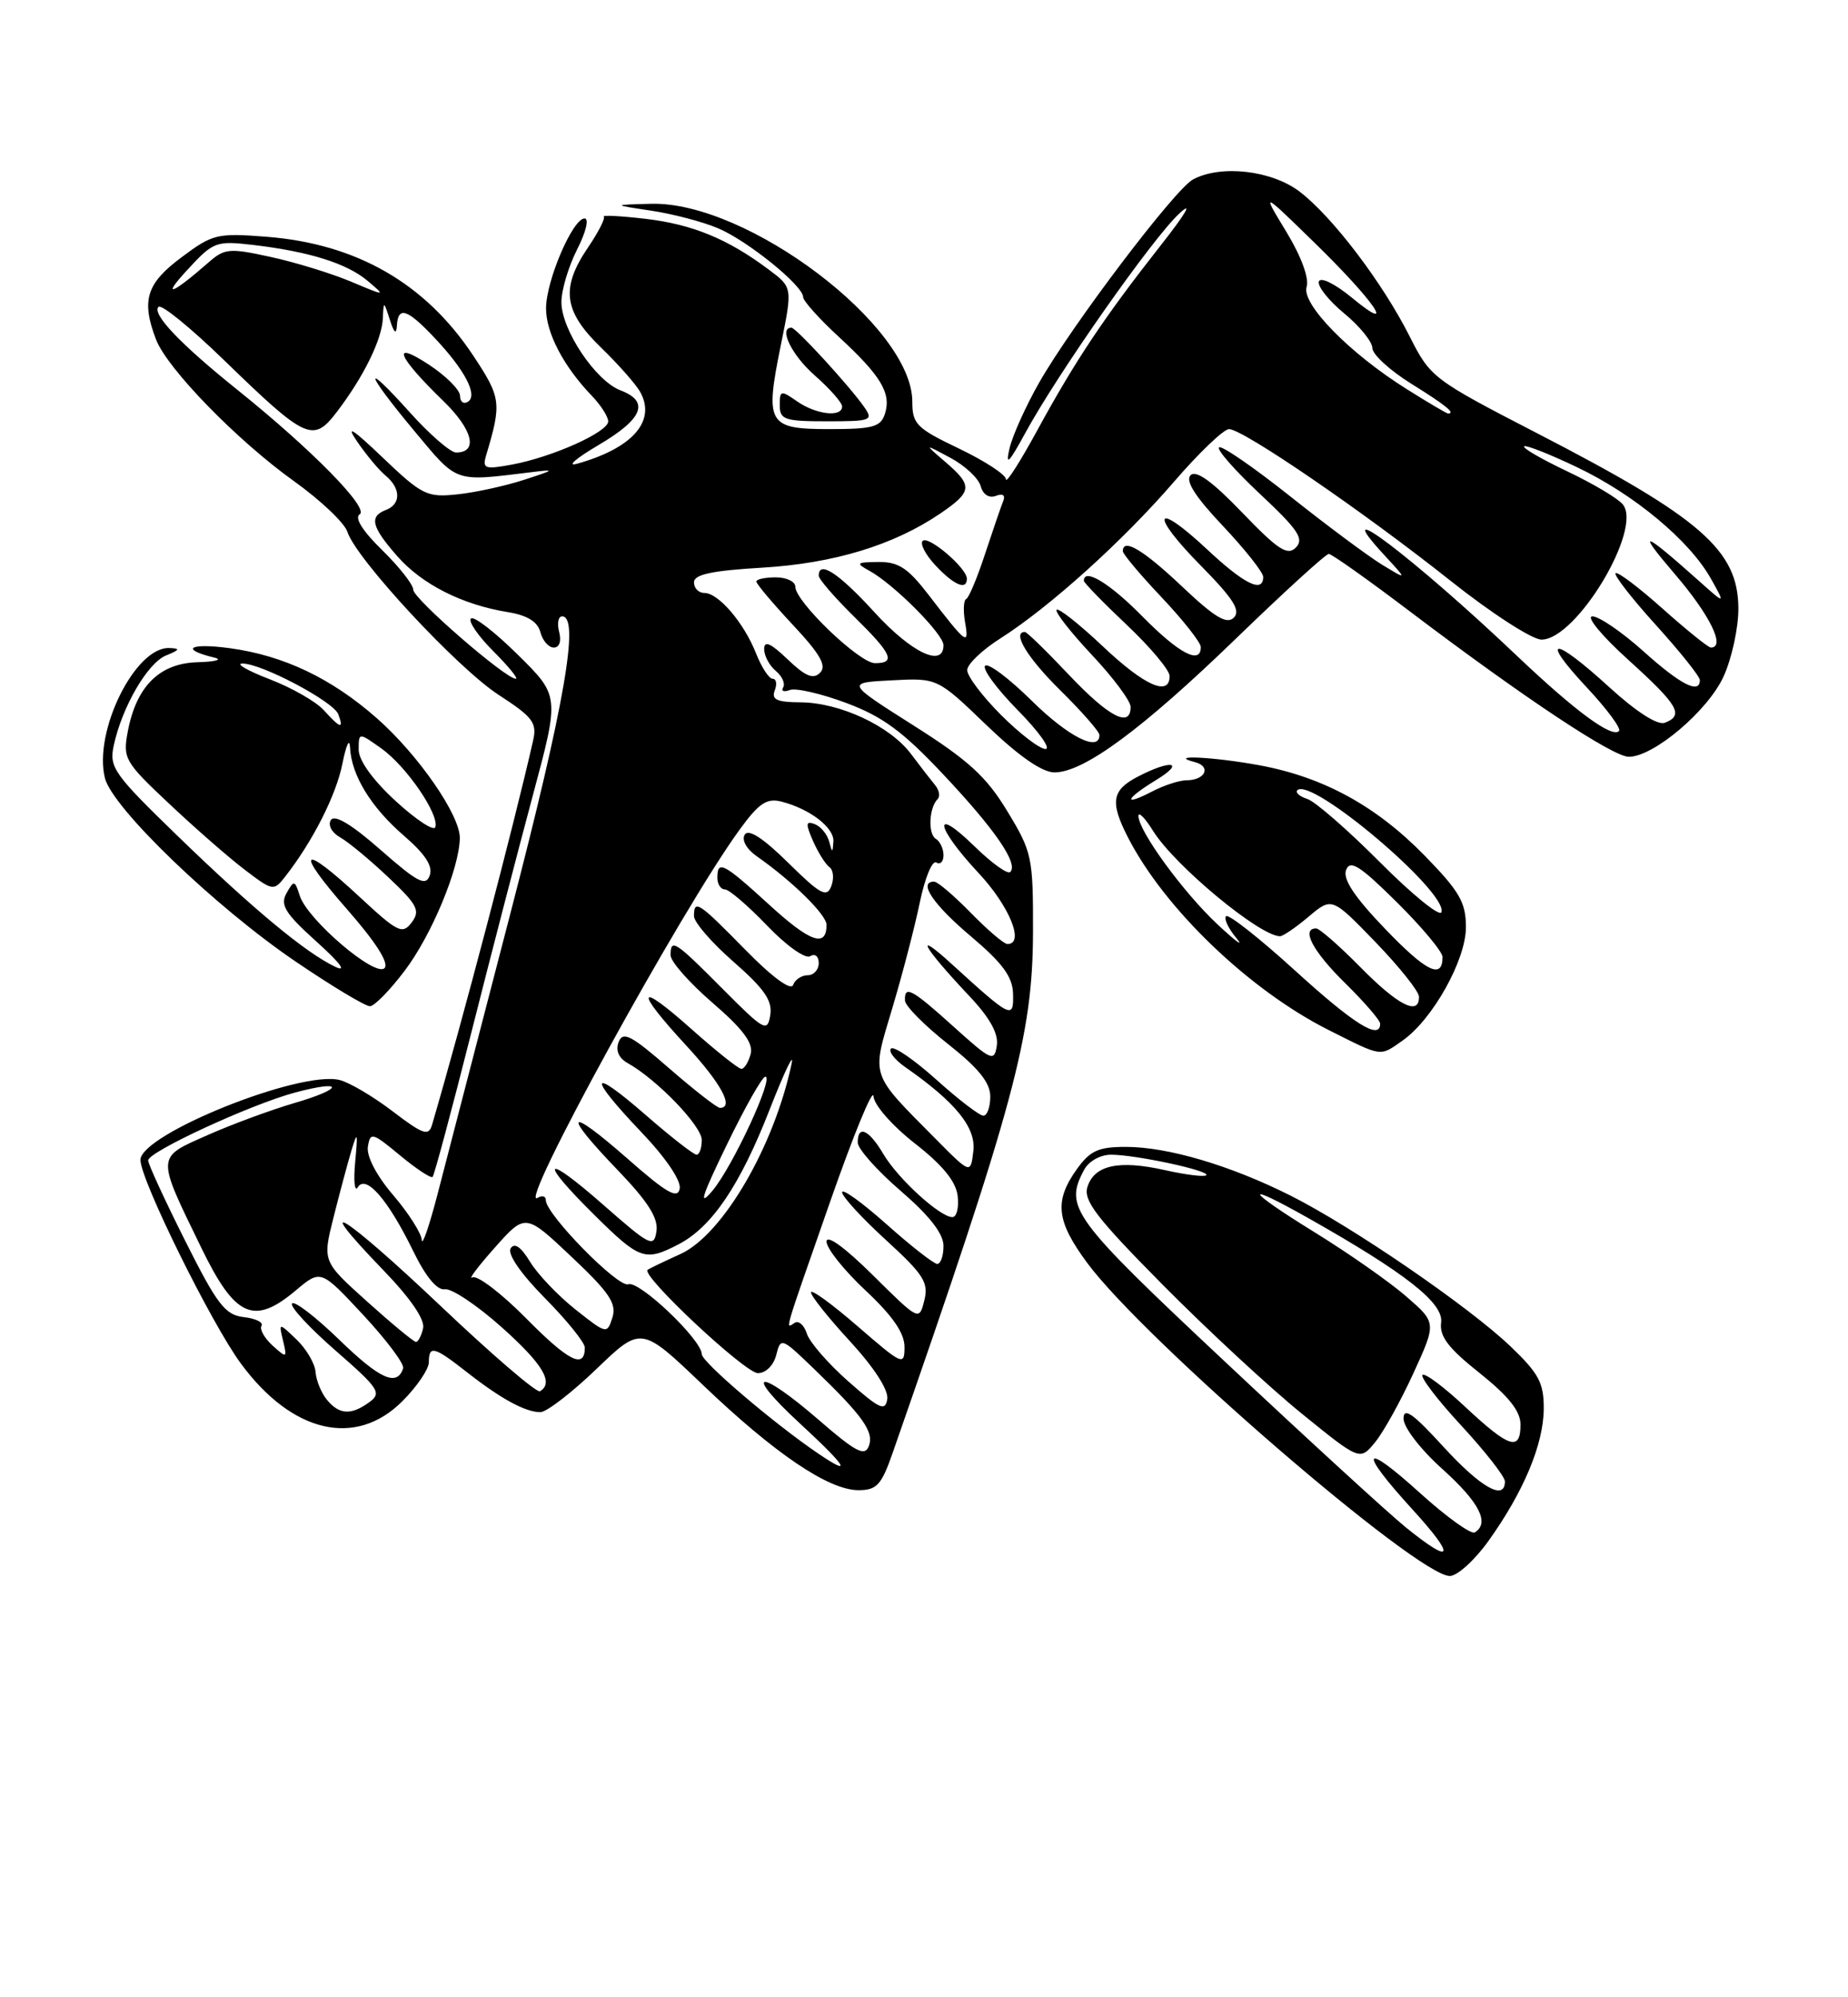 <?xml version="1.0" encoding="UTF-8" standalone="no"?>
<!DOCTYPE svg PUBLIC "-//W3C//DTD SVG 1.1//EN" "http://www.w3.org/Graphics/SVG/1.1/DTD/svg11.dtd" >
<svg xmlns="http://www.w3.org/2000/svg" xmlns:xlink="http://www.w3.org/1999/xlink" version="1.1" viewBox="0 0 237 256">
 <g >
 <path fill="currentColor"
d=" M 190.86 197.55 C 195.39 191.24 197.95 185.13 197.98 180.58 C 198.00 177.25 197.35 176.04 193.73 172.58 C 188.38 167.47 173.42 157.22 165.50 153.24 C 157.81 149.38 149.78 147.00 144.39 147.00 C 140.84 147.00 139.80 147.48 138.07 149.90 C 135.18 153.96 135.47 156.52 139.43 161.87 C 146.78 171.80 181.77 202.00 185.93 202.00 C 186.88 202.00 189.10 200.00 190.86 197.55 Z  M 114.47 186.25 C 130.10 141.46 132.44 132.77 132.48 119.47 C 132.50 109.85 132.36 109.20 129.18 103.97 C 126.50 99.54 124.21 97.45 117.18 93.00 C 108.50 87.50 108.50 87.50 114.36 87.20 C 120.22 86.89 120.22 86.89 126.52 92.95 C 130.68 96.94 133.65 99.00 135.24 99.00 C 139.00 99.00 146.51 93.46 158.61 81.75 C 164.72 75.84 170.03 71.00 170.41 71.00 C 170.79 71.00 175.51 74.35 180.91 78.44 C 195.44 89.43 206.84 97.00 208.89 97.00 C 212.08 97.00 219.06 91.08 221.05 86.69 C 222.10 84.38 222.95 80.47 222.94 78.00 C 222.92 70.52 218.15 66.37 197.09 55.51 C 183.82 48.66 183.44 48.38 180.82 43.19 C 177.33 36.25 170.89 27.78 166.67 24.56 C 163.08 21.83 156.58 21.08 153.00 23.00 C 150.68 24.24 137.50 41.63 133.28 49.02 C 131.56 52.04 129.84 55.85 129.46 57.50 C 128.93 59.80 129.39 59.35 131.46 55.55 C 135.63 47.89 147.79 30.56 151.24 27.37 C 153.06 25.68 152.07 27.38 148.82 31.50 C 141.60 40.68 137.90 46.22 133.03 55.15 C 130.83 59.19 129.02 62.02 129.01 61.43 C 129.01 60.85 126.30 59.08 123.00 57.50 C 117.53 54.89 117.00 54.35 117.00 51.47 C 117.00 41.81 95.87 25.82 83.53 26.12 C 78.50 26.25 78.50 26.25 83.50 27.00 C 86.25 27.41 90.11 28.42 92.07 29.25 C 95.86 30.84 103.00 36.61 103.00 38.08 C 103.00 38.56 105.05 40.85 107.57 43.17 C 112.99 48.17 114.33 50.40 113.49 53.04 C 112.95 54.72 111.95 55.00 106.40 55.00 C 98.45 55.00 98.08 54.36 100.14 44.23 C 101.65 36.83 101.65 36.83 98.57 34.54 C 93.34 30.62 88.81 28.76 82.81 28.05 C 79.64 27.68 77.22 27.55 77.43 27.77 C 77.65 27.98 76.74 29.76 75.41 31.72 C 71.88 36.92 72.27 39.89 77.08 44.55 C 79.32 46.72 81.60 49.30 82.13 50.29 C 84.16 54.00 81.07 57.47 74.00 59.44 C 72.62 59.83 73.86 58.75 76.75 57.05 C 82.46 53.69 83.36 51.47 79.57 50.03 C 76.38 48.81 72.00 42.28 72.00 38.73 C 72.00 37.18 72.91 34.14 74.02 31.96 C 75.15 29.74 75.57 28.00 74.97 28.00 C 73.46 28.00 70.05 35.92 70.03 39.50 C 70.01 42.63 72.26 46.94 75.88 50.71 C 77.05 51.92 78.00 53.41 78.00 54.01 C 78.00 55.38 70.81 58.60 65.64 59.55 C 62.17 60.19 61.84 60.07 62.34 58.38 C 64.36 51.63 64.27 50.98 60.67 45.55 C 54.53 36.31 45.74 31.26 34.22 30.35 C 27.85 29.85 27.28 29.98 23.25 33.00 C 18.77 36.34 18.10 38.51 20.00 43.49 C 21.41 47.22 30.42 56.47 37.70 61.67 C 41.11 64.11 44.19 67.03 44.55 68.16 C 45.65 71.62 58.66 85.64 63.96 89.07 C 68.33 91.90 68.89 92.64 68.37 94.91 C 65.90 105.82 59.20 131.27 55.40 144.20 C 54.97 145.66 54.24 145.40 50.37 142.45 C 47.88 140.55 44.82 138.74 43.56 138.43 C 38.50 137.15 17.99 145.39 18.01 148.68 C 18.03 151.26 27.12 169.67 30.90 174.78 C 37.47 183.69 45.62 185.58 51.60 179.60 C 53.47 177.73 55.00 175.48 55.00 174.60 C 55.00 172.40 55.66 172.57 59.86 175.86 C 64.25 179.30 67.37 181.00 69.30 181.00 C 70.09 181.00 73.32 178.51 76.48 175.48 C 82.23 169.95 82.23 169.95 90.15 177.52 C 99.37 186.33 106.28 191.00 110.10 191.00 C 112.44 191.00 113.04 190.34 114.47 186.25 Z  M 179.88 133.37 C 183.73 130.67 188.00 123.04 188.00 118.85 C 188.00 115.66 187.20 114.27 182.70 109.66 C 176.50 103.31 169.72 99.60 161.53 98.09 C 155.65 97.00 149.49 96.71 153.26 97.69 C 155.38 98.25 154.57 100.00 152.19 100.01 C 151.26 100.01 149.26 100.66 147.75 101.45 C 143.94 103.43 144.29 102.40 148.25 99.99 C 152.06 97.67 150.25 97.30 145.95 99.53 C 142.58 101.27 142.33 102.78 144.64 107.30 C 149.32 116.45 160.21 126.90 170.41 132.03 C 177.34 135.51 176.91 135.45 179.88 133.37 Z  M 51.93 124.38 C 55.38 119.81 58.91 111.30 58.97 107.42 C 59.01 104.49 53.64 96.73 48.32 92.05 C 42.50 86.93 36.38 84.02 29.47 83.08 C 24.31 82.38 22.98 83.20 27.50 84.29 C 28.60 84.55 27.62 84.82 25.32 84.88 C 20.44 85.02 17.47 87.98 16.38 93.80 C 15.74 97.22 16.00 97.67 21.71 103.03 C 25.01 106.14 29.36 109.94 31.39 111.48 C 34.96 114.20 35.11 114.23 36.55 112.39 C 40.10 107.86 43.13 101.89 43.92 97.85 C 44.40 95.46 44.83 94.53 44.89 95.80 C 45.06 99.37 47.58 103.48 51.84 107.15 C 54.54 109.48 55.54 111.02 55.11 112.21 C 54.60 113.64 53.56 113.10 48.82 108.94 C 45.09 105.66 42.90 104.35 42.43 105.11 C 42.03 105.76 42.55 106.72 43.61 107.32 C 44.65 107.90 47.43 110.20 49.80 112.44 C 53.55 115.98 53.93 116.72 52.80 118.23 C 51.61 119.80 51.03 119.52 46.14 114.98 C 38.58 107.95 37.70 108.80 44.52 116.56 C 48.22 120.78 49.93 123.47 49.31 124.09 C 48.11 125.29 39.41 117.86 38.44 114.80 C 37.80 112.80 37.70 112.78 36.74 114.49 C 35.90 116.00 36.56 117.06 40.61 120.71 C 43.62 123.42 44.54 124.65 43.00 123.92 C 39.20 122.12 32.43 116.50 22.72 107.09 C 14.58 99.20 13.98 98.35 14.59 95.54 C 15.66 90.59 18.93 84.97 21.30 84.01 C 23.08 83.29 23.16 83.11 21.70 83.06 C 17.34 82.91 11.98 93.72 13.45 99.71 C 14.38 103.53 27.62 116.27 37.95 123.27 C 42.59 126.42 46.87 128.99 47.45 128.97 C 48.03 128.95 50.04 126.89 51.93 124.38 Z  M 110.81 52.14 C 108.89 49.41 102.09 42.00 101.50 42.00 C 99.81 42.00 101.53 45.53 104.50 48.13 C 106.42 49.82 108.00 51.61 108.00 52.10 C 108.00 53.53 104.65 53.14 102.22 51.44 C 100.14 49.99 100.00 50.02 100.00 51.94 C 100.00 53.79 100.61 54.00 106.06 54.00 C 111.76 54.00 112.04 53.89 110.81 52.14 Z  M 180.27 195.75 C 178.06 193.96 167.65 184.43 157.13 174.56 C 137.41 156.07 136.45 154.76 139.04 149.93 C 139.62 148.84 141.12 148.00 142.49 148.00 C 145.65 148.00 155.26 150.07 154.70 150.63 C 154.46 150.87 152.08 150.58 149.41 149.98 C 143.48 148.65 140.35 149.33 139.46 152.13 C 138.91 153.87 140.63 156.11 149.14 164.70 C 154.84 170.45 162.85 177.87 166.95 181.19 C 174.40 187.23 174.40 187.23 176.35 184.86 C 177.42 183.56 179.63 179.58 181.26 176.02 C 184.23 169.54 184.23 169.54 180.36 166.18 C 178.24 164.33 172.92 160.61 168.54 157.91 C 159.64 152.42 159.20 151.28 167.88 156.18 C 180.23 163.16 185.14 167.01 184.82 169.49 C 184.58 171.28 185.73 172.79 189.76 175.99 C 193.48 178.96 195.00 180.87 195.00 182.59 C 195.00 186.06 193.56 185.60 187.94 180.35 C 185.21 177.79 182.73 175.94 182.43 176.23 C 182.14 176.53 184.39 179.47 187.45 182.77 C 190.50 186.07 193.00 189.27 193.00 189.88 C 193.00 192.42 189.90 190.67 185.10 185.42 C 181.22 181.17 180.00 180.31 180.00 181.83 C 180.00 182.95 182.18 185.78 185.00 188.31 C 189.73 192.56 191.08 195.21 189.14 196.41 C 188.67 196.71 185.52 194.44 182.14 191.39 C 174.69 184.64 174.11 185.77 181.10 193.42 C 186.78 199.63 186.39 200.71 180.27 195.75 Z  M 104.97 186.33 C 99.28 182.48 90.00 174.57 90.00 173.57 C 90.00 171.73 81.96 164.08 80.58 164.61 C 79.29 165.10 70.00 155.64 70.00 153.83 C 70.00 153.31 69.53 153.18 68.95 153.53 C 66.15 155.26 87.39 116.56 94.86 106.33 C 97.32 102.95 98.33 102.27 100.20 102.74 C 103.86 103.67 107.01 106.09 106.88 107.87 C 106.78 109.35 106.73 109.34 106.33 107.84 C 106.08 106.92 105.26 105.93 104.49 105.63 C 103.33 105.19 103.29 105.56 104.27 107.80 C 104.93 109.28 105.87 110.79 106.38 111.15 C 106.88 111.51 106.98 112.60 106.61 113.58 C 106.03 115.09 105.22 114.66 101.08 110.58 C 97.85 107.40 95.99 106.20 95.51 106.98 C 95.09 107.67 95.73 108.82 97.04 109.74 C 101.64 112.96 106.00 117.25 106.00 118.54 C 106.00 121.50 103.91 120.77 98.70 116.01 C 92.79 110.61 92.00 110.19 92.00 112.50 C 92.00 113.33 92.43 114.00 92.97 114.00 C 93.50 114.00 95.92 116.08 98.36 118.62 C 100.83 121.20 103.28 122.94 103.90 122.56 C 104.52 122.18 105.00 122.56 105.00 123.44 C 105.00 124.30 104.36 125.00 103.58 125.00 C 102.80 125.00 101.96 125.56 101.71 126.25 C 101.43 127.01 99.01 125.23 95.60 121.75 C 89.56 115.59 89.00 115.23 89.00 117.42 C 89.00 118.20 91.29 120.85 94.09 123.29 C 98.04 126.75 99.09 128.27 98.78 130.12 C 98.42 132.34 98.02 132.12 92.68 126.75 C 86.53 120.57 86.00 120.23 86.00 122.44 C 86.00 123.24 88.42 125.98 91.38 128.53 C 95.30 131.92 96.63 133.70 96.27 135.09 C 95.99 136.14 95.46 137.00 95.08 137.00 C 94.71 137.00 91.83 134.71 88.70 131.92 C 81.66 125.65 81.30 126.75 88.00 134.00 C 92.49 138.86 94.19 142.00 92.33 142.00 C 91.96 142.00 89.03 139.72 85.82 136.93 C 80.95 132.69 79.89 132.14 79.34 133.55 C 78.93 134.64 79.34 135.61 80.48 136.25 C 84.26 138.36 90.00 144.32 90.00 146.12 C 90.00 147.15 89.70 148.00 89.33 148.00 C 88.96 148.00 86.03 145.72 82.83 142.93 C 75.58 136.62 75.27 137.78 82.25 145.11 C 85.38 148.39 87.37 151.32 87.17 152.36 C 86.90 153.73 85.49 152.92 80.42 148.46 C 72.65 141.65 72.02 142.51 79.27 150.03 C 83.10 154.02 84.44 156.13 84.19 157.80 C 83.87 159.95 83.40 159.72 77.42 154.47 C 69.67 147.66 68.93 148.52 76.28 155.78 C 82.05 161.48 82.72 161.71 87.00 159.50 C 91.29 157.28 94.90 151.95 98.71 142.20 C 100.58 137.42 101.85 134.76 101.53 136.29 C 99.30 146.92 92.68 158.27 87.27 160.73 C 85.20 161.67 83.30 162.58 83.06 162.75 C 82.10 163.41 95.55 176.00 97.20 176.00 C 98.21 176.00 99.21 175.01 99.55 173.67 C 100.12 171.39 100.23 171.44 104.36 175.42 C 110.69 181.52 112.12 183.53 111.42 185.36 C 110.90 186.71 109.75 186.11 105.01 182.00 C 97.19 175.24 95.17 175.61 102.59 182.45 C 108.60 188.00 109.42 189.34 104.97 186.33 Z  M 41.93 179.42 C 41.21 178.55 40.55 176.94 40.47 175.86 C 40.39 174.77 39.29 172.90 38.03 171.69 C 35.74 169.50 35.74 169.50 36.30 171.84 C 36.84 174.09 36.78 174.11 34.95 172.46 C 33.91 171.51 33.27 170.37 33.54 169.93 C 33.81 169.50 32.79 168.99 31.27 168.82 C 28.87 168.54 27.86 167.23 23.75 159.04 C 21.14 153.84 19.00 149.20 19.00 148.73 C 19.00 147.63 32.17 141.55 37.85 140.03 C 44.20 138.34 44.11 139.53 37.75 141.38 C 34.79 142.25 29.77 144.09 26.62 145.49 C 19.98 148.43 20.00 147.98 25.85 160.00 C 30.15 168.84 32.56 169.92 37.93 165.40 C 41.14 162.70 41.14 162.70 46.59 168.55 C 49.58 171.77 51.89 174.84 51.70 175.39 C 50.91 177.76 48.73 176.78 43.51 171.72 C 40.44 168.75 37.71 166.66 37.45 167.08 C 37.19 167.50 39.72 170.22 43.06 173.13 C 48.59 177.95 48.98 178.54 47.38 179.71 C 45.04 181.42 43.52 181.34 41.93 179.42 Z  M 108.81 177.07 C 106.22 174.79 103.83 172.04 103.48 170.95 C 103.14 169.86 102.44 169.23 101.93 169.54 C 100.70 170.30 100.34 171.54 106.47 154.00 C 109.45 145.47 111.95 139.40 112.02 140.50 C 112.09 141.63 114.41 144.27 117.32 146.55 C 120.90 149.34 122.60 151.43 122.82 153.30 C 122.99 154.78 122.69 156.00 122.14 156.00 C 120.55 156.00 115.16 151.08 113.29 147.92 C 111.43 144.77 110.00 144.13 110.00 146.44 C 110.00 147.24 112.47 150.02 115.50 152.63 C 119.21 155.83 121.00 158.13 121.00 159.69 C 121.00 160.96 120.64 162.00 120.20 162.00 C 119.76 162.00 116.83 159.71 113.70 156.92 C 110.56 154.13 108.00 152.28 108.00 152.82 C 108.00 153.36 110.52 156.10 113.60 158.92 C 118.46 163.36 119.12 164.39 118.54 166.68 C 117.88 169.32 117.87 169.31 111.94 163.44 C 108.33 159.87 106.00 158.18 106.00 159.14 C 106.00 160.01 108.25 162.83 111.00 165.40 C 114.48 168.66 116.00 170.86 116.00 172.64 C 116.00 175.09 115.75 174.98 110.00 170.00 C 106.70 167.14 104.00 165.18 104.01 165.65 C 104.01 166.12 106.28 168.96 109.05 171.96 C 112.11 175.29 113.97 178.17 113.79 179.32 C 113.54 180.94 112.82 180.61 108.81 177.07 Z  M 56.54 167.42 C 44.17 155.69 39.42 152.71 49.14 162.78 C 52.65 166.41 54.52 169.14 54.26 170.25 C 54.04 171.21 53.63 172.00 53.35 172.00 C 53.07 172.00 50.26 169.68 47.10 166.84 C 41.36 161.68 41.36 161.68 42.76 156.09 C 43.53 153.02 44.57 149.15 45.06 147.50 C 45.84 144.90 45.91 145.09 45.55 148.95 C 45.32 151.39 45.48 152.85 45.89 152.17 C 46.93 150.49 49.77 153.76 52.98 160.33 C 54.59 163.64 56.06 165.41 57.05 165.25 C 57.91 165.11 61.17 167.29 64.30 170.08 C 69.61 174.81 71.07 177.25 69.25 178.32 C 68.84 178.57 63.12 173.66 56.54 167.42 Z  M 67.50 169.00 C 64.29 165.75 61.17 163.38 60.58 163.73 C 59.99 164.08 61.27 162.37 63.44 159.93 C 67.38 155.50 67.38 155.50 73.31 161.10 C 78.15 165.66 79.11 167.09 78.54 168.87 C 77.86 171.02 77.79 171.00 73.80 167.84 C 71.57 166.07 68.95 163.33 67.98 161.73 C 66.81 159.81 65.98 159.23 65.49 160.01 C 65.05 160.73 66.79 163.25 69.88 166.38 C 72.70 169.23 75.00 172.08 75.00 172.72 C 75.00 175.53 72.95 174.51 67.50 169.00 Z  M 54.09 158.93 C 54.04 158.07 52.39 155.48 50.43 153.19 C 48.28 150.68 46.99 148.20 47.18 146.98 C 47.48 145.07 47.75 145.14 51.30 148.09 C 53.39 149.82 55.27 151.06 55.48 150.85 C 55.69 150.64 57.91 142.38 60.41 132.49 C 62.91 122.59 66.49 108.81 68.36 101.85 C 71.76 89.19 71.76 89.19 66.40 83.91 C 63.46 81.00 60.75 78.91 60.39 79.28 C 60.03 79.64 61.32 81.52 63.27 83.47 C 65.21 85.41 66.51 87.00 66.15 87.00 C 64.83 87.00 53.00 76.73 53.00 75.59 C 53.00 74.94 51.20 72.65 49.01 70.51 C 46.49 68.05 45.43 66.35 46.13 65.92 C 47.38 65.15 39.98 57.62 30.50 50.01 C 23.13 44.10 19.44 40.23 20.33 39.33 C 20.70 38.96 24.49 42.04 28.75 46.18 C 39.30 56.41 40.16 56.80 43.25 52.73 C 46.67 48.23 48.98 43.51 49.10 40.80 C 49.20 38.54 49.21 38.54 50.00 41.00 C 50.53 42.67 50.83 42.92 50.90 41.75 C 51.04 39.21 52.21 39.58 55.68 43.25 C 59.63 47.42 61.33 50.68 60.00 51.50 C 59.45 51.84 59.00 51.50 59.00 50.74 C 59.00 49.98 57.20 48.18 54.99 46.73 C 50.09 43.52 50.94 45.65 56.84 51.38 C 60.64 55.06 61.37 58.00 58.49 58.00 C 57.77 58.00 55.12 55.70 52.59 52.89 C 46.37 45.97 46.77 47.61 53.18 55.29 C 58.73 61.94 58.17 61.74 68.00 60.54 C 71.30 60.13 71.25 60.19 67.18 61.51 C 64.80 62.28 60.98 63.12 58.68 63.36 C 54.77 63.78 54.15 63.48 49.09 58.66 C 45.21 54.95 44.28 54.37 45.80 56.59 C 46.96 58.29 48.60 60.26 49.45 60.96 C 51.42 62.59 51.44 64.62 49.50 65.36 C 47.31 66.20 47.64 67.52 50.95 71.29 C 54.12 74.90 59.28 77.51 65.14 78.46 C 67.62 78.86 68.94 79.68 69.30 81.02 C 69.58 82.11 70.36 83.00 71.02 83.00 C 71.74 83.00 72.02 82.19 71.71 81.00 C 71.42 79.90 71.60 79.00 72.09 79.00 C 74.37 79.00 72.43 90.19 65.54 116.75 C 61.43 132.56 57.20 148.88 56.13 153.00 C 55.06 157.12 54.14 159.79 54.09 158.93 Z  M 93.20 146.75 C 95.53 141.94 97.76 138.00 98.15 138.00 C 99.31 138.00 93.97 149.52 91.37 152.62 C 89.53 154.80 89.98 153.38 93.20 146.75 Z  M 119.99 145.97 C 111.51 137.42 111.76 138.16 114.43 129.24 C 115.72 124.92 117.31 118.83 117.96 115.68 C 118.61 112.54 119.56 110.23 120.07 110.55 C 120.58 110.86 121.00 110.44 121.00 109.62 C 121.00 108.79 120.56 107.84 120.01 107.51 C 118.99 106.88 119.14 103.52 120.25 102.42 C 120.60 102.07 120.45 101.27 119.93 100.64 C 119.41 100.01 118.01 98.21 116.82 96.62 C 114.12 93.04 107.71 90.05 102.64 90.02 C 99.63 90.00 98.91 89.67 99.36 88.50 C 99.68 87.67 99.56 87.00 99.09 87.00 C 98.62 87.00 97.67 85.54 96.96 83.75 C 95.41 79.82 92.14 76.00 90.33 76.00 C 89.60 76.00 89.00 75.39 89.00 74.64 C 89.00 73.63 91.29 73.14 97.75 72.76 C 106.95 72.21 114.63 69.87 120.60 65.81 C 124.71 63.01 124.78 62.25 121.25 59.22 C 118.50 56.86 118.50 56.86 121.89 58.68 C 123.75 59.68 125.50 61.31 125.77 62.31 C 126.06 63.39 126.85 63.89 127.71 63.56 C 128.62 63.21 128.97 63.47 128.65 64.25 C 128.37 64.94 127.33 67.97 126.33 71.00 C 125.34 74.03 124.25 76.63 123.91 76.78 C 123.57 76.94 123.51 78.29 123.77 79.78 C 124.31 82.85 123.94 82.56 119.09 76.25 C 116.45 72.81 115.23 72.01 112.67 72.03 C 109.81 72.06 109.70 72.17 111.50 73.16 C 114.65 74.89 121.00 81.27 121.00 82.70 C 121.00 85.62 116.90 83.67 112.17 78.50 C 107.57 73.46 105.00 71.77 105.00 73.79 C 105.00 74.23 107.03 76.57 109.50 79.00 C 114.41 83.82 114.94 85.00 112.21 85.00 C 110.22 85.00 102.00 77.12 102.00 75.21 C 102.00 74.55 100.88 74.00 99.50 74.00 C 98.12 74.00 97.00 74.24 97.00 74.54 C 97.00 74.84 99.10 77.33 101.67 80.08 C 105.21 83.86 106.05 85.35 105.17 86.23 C 104.29 87.11 103.29 86.69 101.01 84.51 C 98.84 82.43 98.00 82.06 98.00 83.19 C 98.00 84.05 98.67 85.31 99.49 85.99 C 100.31 86.67 100.73 87.62 100.44 88.10 C 100.14 88.58 100.52 88.74 101.29 88.44 C 102.05 88.15 105.32 88.90 108.55 90.11 C 113.19 91.84 115.80 93.76 120.96 99.25 C 127.63 106.33 130.63 110.70 129.56 111.77 C 129.23 112.10 127.17 110.62 124.98 108.48 C 119.51 103.14 119.94 105.95 125.50 111.90 C 129.47 116.15 131.45 121.00 129.20 121.00 C 128.76 121.00 126.65 119.20 124.50 117.00 C 122.35 114.80 120.24 113.00 119.80 113.00 C 117.70 113.00 119.66 115.92 124.50 120.00 C 128.57 123.44 129.86 125.18 129.92 127.37 C 130.01 130.68 129.71 130.54 122.05 123.56 C 117.07 119.02 118.33 121.32 124.28 127.63 C 126.94 130.44 128.07 132.47 127.84 134.01 C 127.52 136.13 127.17 135.98 122.35 131.64 C 116.92 126.74 115.97 126.23 116.06 128.25 C 116.09 128.94 118.56 131.43 121.56 133.80 C 125.50 136.91 127.00 138.77 127.00 140.55 C 127.00 141.90 126.60 143.00 126.11 143.00 C 125.62 143.00 122.90 140.92 120.07 138.37 C 117.24 135.83 114.63 134.04 114.27 134.40 C 113.91 134.75 114.72 135.81 116.06 136.75 C 122.55 141.27 125.18 144.51 124.83 147.52 C 124.48 150.50 124.48 150.50 119.99 145.97 Z  M 124.00 74.17 C 124.00 72.82 119.06 68.60 118.33 69.33 C 117.96 69.70 118.71 71.13 120.00 72.50 C 122.37 75.02 124.00 75.70 124.00 74.17 Z  M 128.37 91.63 C 125.97 89.23 124.02 86.64 124.04 85.88 C 124.06 85.12 125.97 83.30 128.29 81.83 C 134.61 77.81 144.03 69.32 150.56 61.75 C 153.76 58.04 156.94 55.00 157.62 55.00 C 159.40 55.00 174.85 65.57 186.00 74.42 C 191.22 78.57 196.48 81.97 197.68 81.98 C 202.15 82.02 210.72 67.78 208.11 64.64 C 207.48 63.87 204.29 61.98 201.01 60.42 C 197.74 58.87 195.24 57.43 195.46 57.21 C 195.67 57.00 198.72 58.20 202.24 59.88 C 209.57 63.37 216.64 69.25 219.40 74.14 C 221.29 77.50 221.29 77.50 217.90 74.47 C 210.62 67.98 209.79 67.74 214.79 73.58 C 219.31 78.85 221.34 83.00 219.41 83.00 C 219.09 83.00 216.30 80.76 213.23 78.02 C 210.15 75.27 207.44 73.23 207.19 73.47 C 206.95 73.71 209.28 76.71 212.38 80.13 C 215.47 83.54 218.00 86.71 218.00 87.17 C 218.00 89.02 215.53 87.76 210.79 83.50 C 208.04 81.03 205.08 79.00 204.22 79.00 C 203.36 79.00 205.41 81.49 208.83 84.58 C 215.26 90.40 216.00 91.68 213.51 92.64 C 212.58 92.99 209.88 91.26 206.42 88.11 C 199.23 81.53 197.33 81.50 203.46 88.07 C 206.07 90.85 207.95 93.39 207.63 93.70 C 206.72 94.62 202.01 91.15 194.50 84.02 C 181.39 71.57 169.84 62.82 177.56 71.18 C 180.50 74.36 180.50 74.36 177.23 72.37 C 175.44 71.27 170.12 67.32 165.42 63.58 C 160.72 59.85 156.63 57.04 156.33 57.34 C 156.03 57.64 158.42 60.35 161.64 63.36 C 166.48 67.89 167.27 69.07 166.20 70.17 C 165.12 71.27 163.93 70.50 159.30 65.69 C 155.47 61.70 153.39 60.21 152.69 60.91 C 151.98 61.62 153.28 63.66 156.83 67.41 C 159.67 70.42 162.00 73.36 162.00 73.94 C 162.00 76.07 159.59 74.89 154.79 70.40 C 148.00 64.05 147.37 65.79 154.02 72.52 C 158.16 76.72 159.14 78.26 158.24 79.16 C 157.33 80.07 155.79 79.14 151.59 75.17 C 146.62 70.47 144.00 68.91 144.00 70.65 C 144.00 71.01 146.25 73.69 149.00 76.59 C 151.75 79.50 154.00 82.36 154.00 82.94 C 154.00 85.24 151.20 83.77 146.50 79.00 C 142.33 74.76 139.00 72.74 139.00 74.44 C 139.00 74.69 141.47 77.23 144.50 80.09 C 147.53 82.95 150.00 85.90 150.00 86.65 C 150.00 89.33 146.78 87.90 141.43 82.84 C 138.43 80.01 135.77 77.90 135.51 78.16 C 135.25 78.41 137.28 81.01 140.02 83.93 C 142.76 86.84 145.00 89.85 145.00 90.61 C 145.00 93.36 142.20 91.90 137.09 86.50 C 134.23 83.47 131.69 81.00 131.44 81.00 C 129.74 81.00 131.76 84.33 136.00 88.50 C 138.75 91.21 141.00 93.78 141.00 94.21 C 141.00 96.46 136.97 94.41 132.31 89.81 C 129.41 86.95 126.73 84.94 126.34 85.33 C 125.94 85.72 127.83 88.29 130.52 91.02 C 133.22 93.76 134.82 96.00 134.08 96.00 C 133.34 96.00 130.77 94.03 128.37 91.63 Z  M 180.45 49.90 C 173.09 45.30 166.88 38.96 167.57 36.77 C 167.92 35.69 166.88 32.86 164.98 29.73 C 161.80 24.50 161.80 24.50 168.47 31.00 C 176.26 38.58 179.33 43.06 173.39 38.17 C 171.21 36.37 169.35 35.46 169.14 36.08 C 168.94 36.69 170.40 38.53 172.39 40.17 C 174.37 41.80 176.00 43.81 176.00 44.61 C 176.00 45.42 178.25 47.48 181.00 49.19 C 185.41 51.93 186.73 53.00 185.70 53.00 C 185.53 53.00 183.17 51.61 180.45 49.90 Z  M 24.00 34.62 C 27.37 30.96 27.69 30.84 32.50 31.40 C 39.68 32.25 44.50 33.76 47.17 36.02 C 49.49 37.98 49.49 37.98 45.00 36.09 C 42.52 35.05 37.91 33.63 34.74 32.94 C 29.42 31.77 28.80 31.83 26.74 33.64 C 22.03 37.76 20.64 38.26 24.00 34.62 Z  M 166.12 124.43 C 161.55 120.27 157.55 117.12 157.24 117.43 C 156.93 117.74 157.53 119.00 158.56 120.24 C 159.60 121.48 158.52 120.70 156.16 118.50 C 151.76 114.39 146.00 106.50 146.00 104.58 C 146.01 103.99 146.85 104.85 147.88 106.50 C 150.64 110.94 161.57 120.00 164.16 120.00 C 164.54 120.00 166.19 118.87 167.83 117.49 C 170.81 114.98 170.81 114.98 176.39 120.74 C 179.45 123.91 181.97 127.06 181.98 127.75 C 182.02 130.25 179.32 128.89 174.50 124.00 C 171.79 121.25 169.22 119.00 168.79 119.00 C 166.81 119.00 168.38 121.96 172.50 126.00 C 174.97 128.43 177.00 130.77 177.00 131.21 C 177.00 133.37 173.68 131.31 166.12 124.43 Z  M 177.64 119.06 C 173.69 114.95 172.19 112.68 172.63 111.51 C 173.15 110.16 174.39 110.94 179.14 115.64 C 182.36 118.83 185.00 121.99 185.00 122.66 C 185.00 125.58 182.92 124.56 177.64 119.06 Z  M 176.99 110.53 C 172.87 106.39 168.68 102.74 167.67 102.41 C 166.67 102.09 166.09 101.58 166.38 101.29 C 168.15 99.51 185.71 114.37 184.86 116.92 C 184.65 117.54 181.11 114.66 176.99 110.53 Z  M 50.74 102.67 C 47.81 99.98 46.00 97.47 46.00 96.09 C 46.00 93.86 46.00 93.86 48.93 95.95 C 52.13 98.23 56.36 104.41 55.83 106.02 C 55.64 106.57 53.35 105.07 50.74 102.67 Z  M 41.52 91.02 C 40.53 89.93 37.42 88.15 34.61 87.07 C 31.80 85.99 30.20 85.08 31.05 85.05 C 33.41 84.97 42.74 89.89 43.38 91.54 C 44.13 93.51 43.65 93.38 41.52 91.02 Z "/>
</g>
</svg>